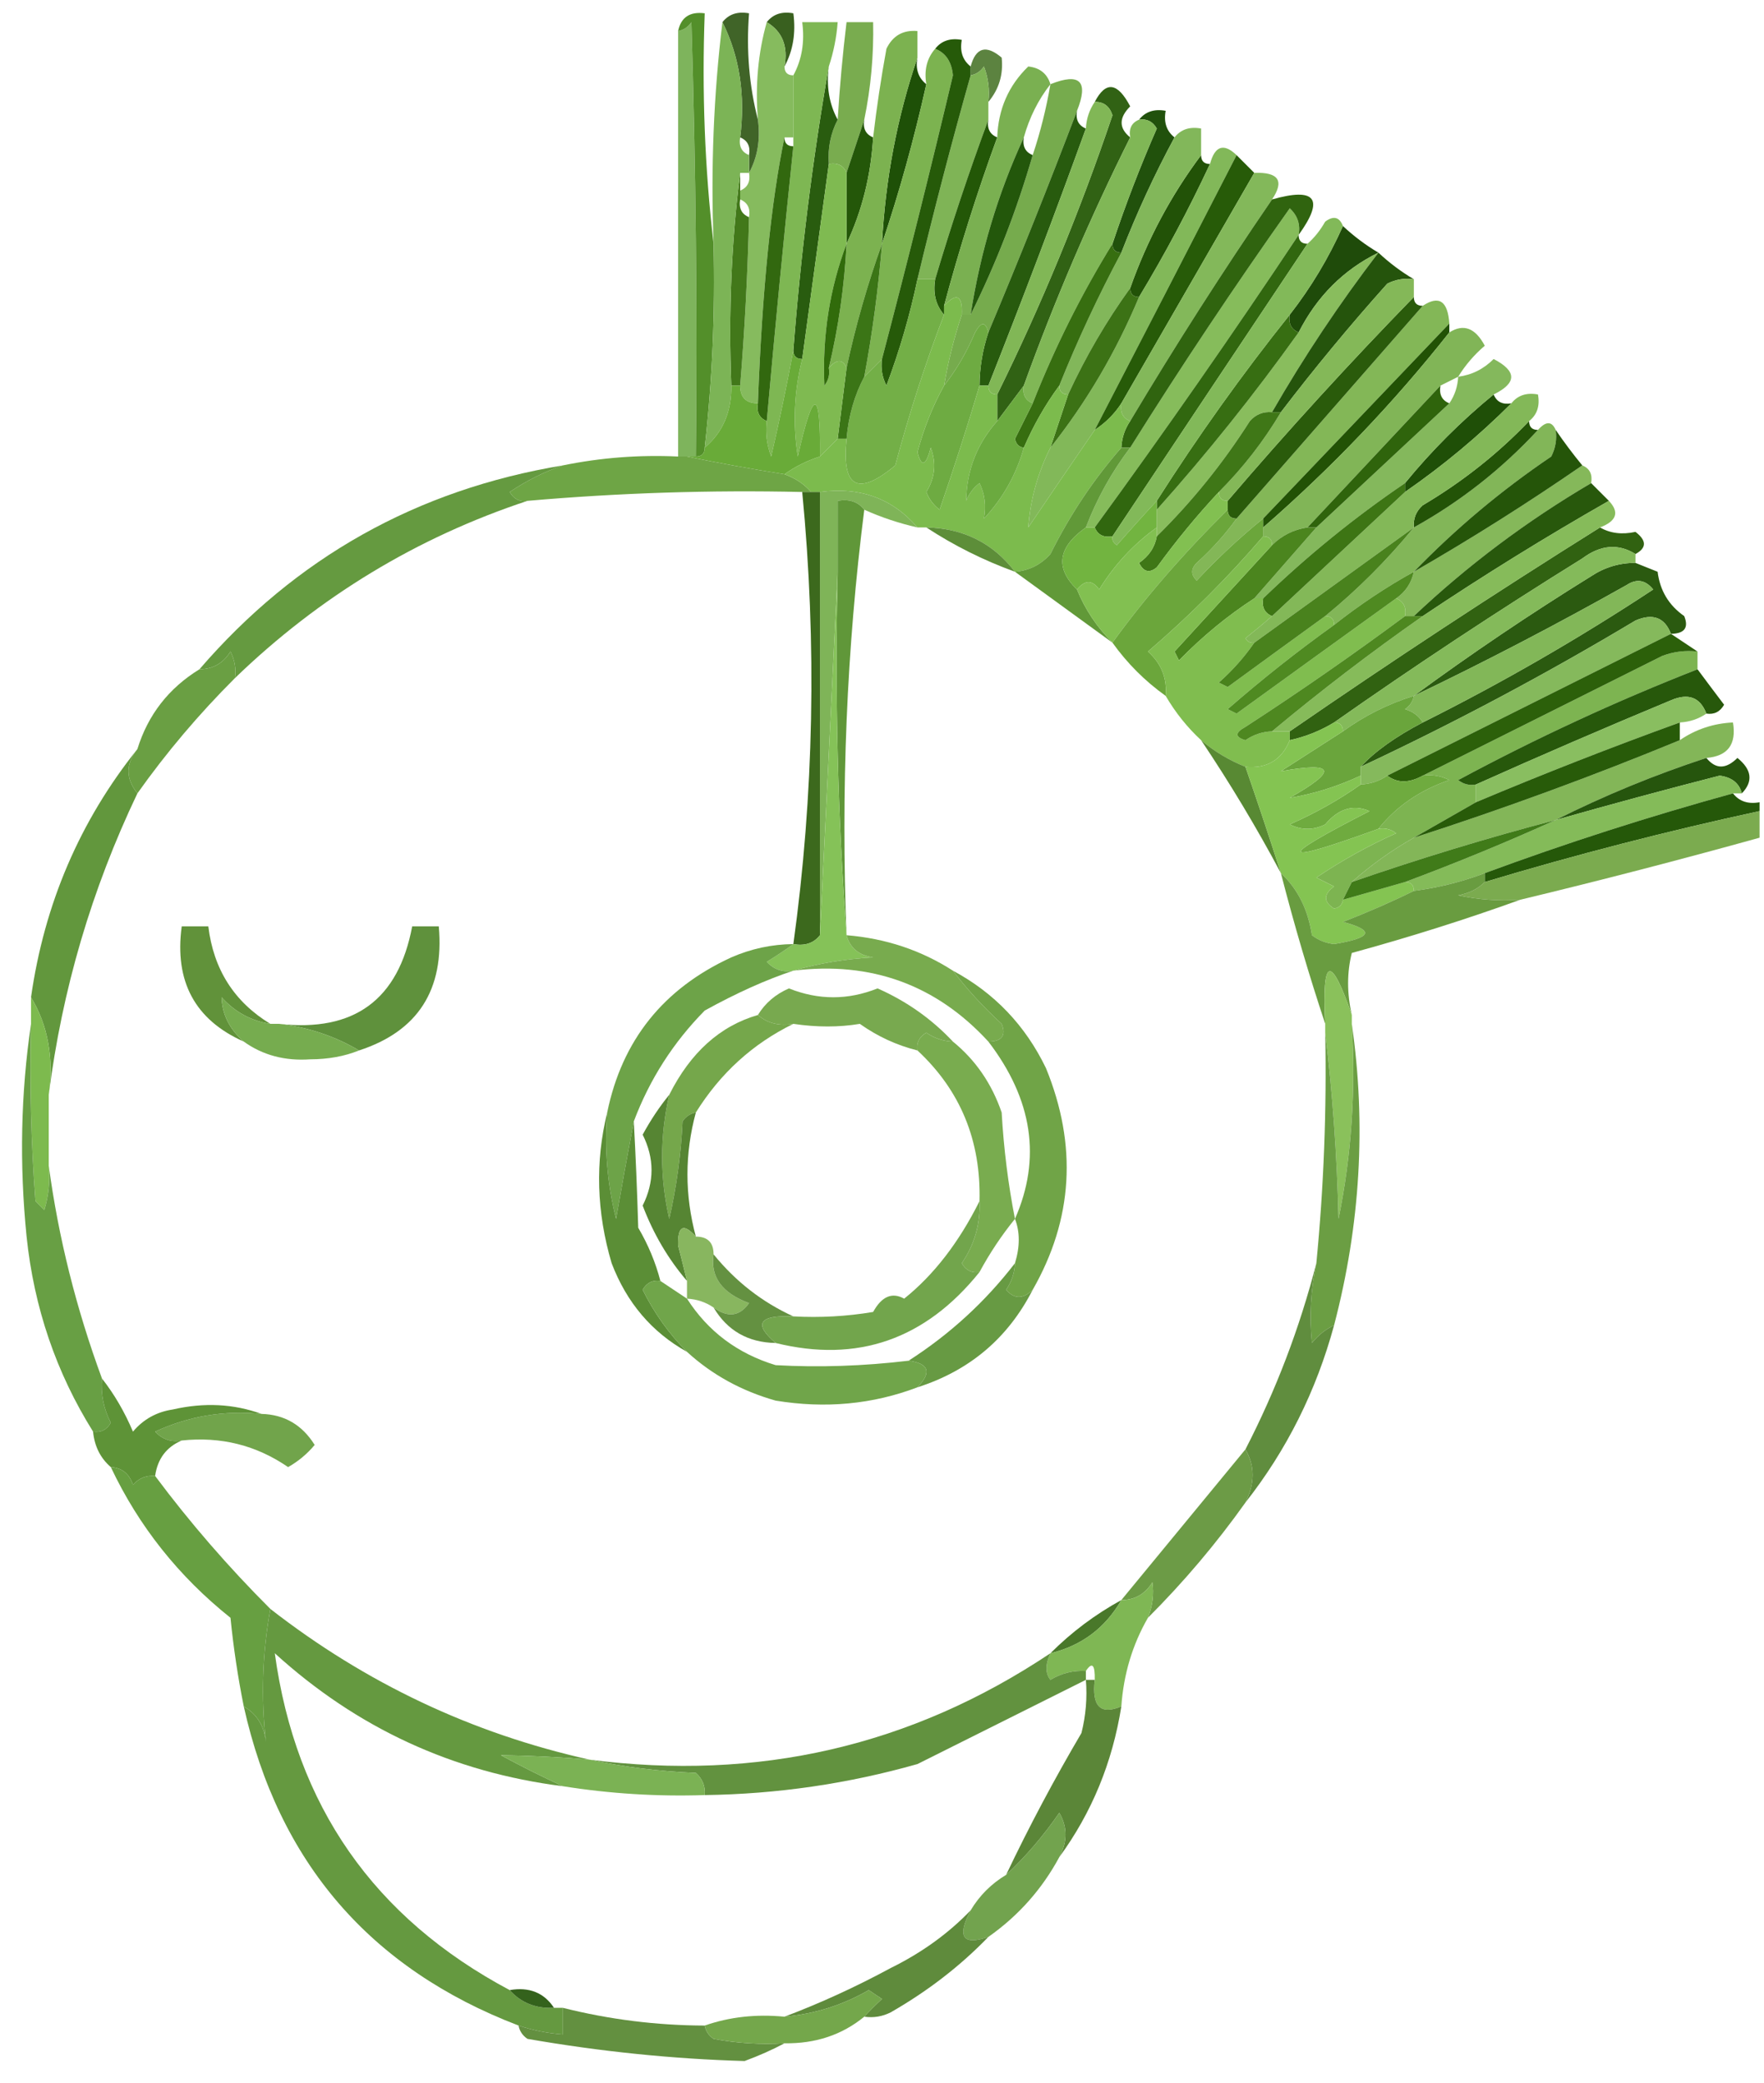 <?xml version="1.0" encoding="UTF-8"?>
<!DOCTYPE svg PUBLIC "-//W3C//DTD SVG 1.1//EN" "http://www.w3.org/Graphics/SVG/1.1/DTD/svg11.dtd">
<svg xmlns="http://www.w3.org/2000/svg" version="1.1" width="199px" height="235px" style="shape-rendering:geometricPrecision; text-rendering:geometricPrecision; image-rendering:optimizeQuality; fill-rule:evenodd; clip-rule:evenodd" xmlns:xlink="http://www.w3.org/1999/xlink">
<g><path style="opacity:1" fill="#39601f" d="M 86.5,2.5 C 87.209,1.596 88.209,1.263 89.5,1.5C 89.795,3.735 89.461,5.735 88.5,7.5C 88.923,5.219 88.256,3.552 86.5,2.5 Z"/></g>
<g><path style="opacity:1" fill="#7eb45c" d="M 78.5,51.5 C 78.167,51.5 77.833,51.5 77.5,51.5C 77.167,51.5 76.833,51.5 76.5,51.5C 76.5,35.5 76.5,19.5 76.5,3.5C 77.117,3.389 77.617,3.056 78,2.5C 78.5,18.83 78.667,35.163 78.5,51.5 Z"/></g>
<g><path style="opacity:1" fill="#5c8340" d="M 111.5,11.5 C 111.657,10.127 111.49,8.793 111,7.5C 110.617,8.056 110.117,8.389 109.5,8.5C 109.5,8.167 109.5,7.833 109.5,7.5C 110.077,5.348 111.244,5.015 113,6.5C 113.203,8.391 112.703,10.057 111.5,11.5 Z"/></g>
<g><path style="opacity:1" fill="#86bb5e" d="M 86.5,2.5 C 88.256,3.552 88.923,5.219 88.5,7.5C 88.5,8.167 88.833,8.5 89.5,8.5C 89.5,10.833 89.5,13.167 89.5,15.5C 89.167,15.5 88.833,15.5 88.5,15.5C 86.982,22.774 85.982,32.774 85.5,45.5C 84.167,45.5 83.5,44.833 83.5,43.5C 84.014,37.178 84.347,30.845 84.5,24.5C 84.672,23.508 84.338,22.842 83.5,22.5C 83.5,22.167 83.5,21.833 83.5,21.5C 84.338,21.158 84.672,20.492 84.5,19.5C 85.461,17.735 85.795,15.735 85.5,13.5C 85.185,9.629 85.518,5.962 86.5,2.5 Z"/></g>
<g><path style="opacity:1" fill="#79ac4f" d="M 97.5,13.5 C 96.833,15.5 96.167,17.5 95.5,19.5C 95.158,18.662 94.492,18.328 93.5,18.5C 93.366,16.709 93.699,15.042 94.5,13.5C 94.724,9.821 95.058,6.154 95.5,2.5C 96.5,2.5 97.5,2.5 98.5,2.5C 98.577,6.215 98.244,9.881 97.5,13.5 Z"/></g>
<g><path style="opacity:1" fill="#406428" d="M 81.5,2.5 C 82.209,1.596 83.209,1.263 84.5,1.5C 84.183,5.702 84.517,9.702 85.5,13.5C 85.795,15.735 85.461,17.735 84.5,19.5C 84.5,18.833 84.5,18.167 84.5,17.5C 84.672,16.508 84.338,15.842 83.5,15.5C 84.097,10.706 83.43,6.373 81.5,2.5 Z"/></g>
<g><path style="opacity:1" fill="#1e5007" d="M 103.5,6.5 C 103.263,7.791 103.596,8.791 104.5,9.5C 103.121,15.692 101.455,21.692 99.5,27.5C 99.881,20.196 101.214,13.196 103.5,6.5 Z"/></g>
<g><path style="opacity:1" fill="#7fb456" d="M 111.5,11.5 C 111.5,12.167 111.5,12.833 111.5,13.5C 109.299,19.437 107.299,25.437 105.5,31.5C 104.833,31.5 104.167,31.5 103.5,31.5C 105.343,23.794 107.343,16.128 109.5,8.5C 110.117,8.389 110.617,8.056 111,7.5C 111.49,8.793 111.657,10.127 111.5,11.5 Z"/></g>
<g><path style="opacity:1" fill="#245709" d="M 97.5,13.5 C 97.328,14.492 97.662,15.158 98.5,15.5C 98.245,19.8 97.245,23.8 95.5,27.5C 95.5,24.833 95.5,22.167 95.5,19.5C 96.167,17.5 96.833,15.5 97.5,13.5 Z"/></g>
<g><path style="opacity:1" fill="#316214" d="M 127.5,15.5 C 122.969,24.566 118.969,33.9 115.5,43.5C 114.5,44.833 113.5,46.167 112.5,47.5C 112.5,46.5 112.5,45.5 112.5,44.5C 117.491,34.383 121.824,23.883 125.5,13C 125.164,11.97 124.497,11.47 123.5,11.5C 124.742,9.108 126.075,9.275 127.5,12C 126.209,13.292 126.209,14.458 127.5,15.5 Z"/></g>
<g><path style="opacity:1" fill="#76ab4d" d="M 121.5,12.5 C 118.322,20.862 114.988,29.195 111.5,37.5C 111.19,36.262 110.69,36.262 110,37.5C 109.059,39.727 107.892,41.727 106.5,43.5C 106.963,40.779 107.629,38.112 108.5,35.5C 108.833,35.5 109.167,35.5 109.5,35.5C 112.346,29.79 114.68,23.79 116.5,17.5C 117.371,14.888 118.037,12.221 118.5,9.5C 121.833,8.167 122.833,9.167 121.5,12.5 Z"/></g>
<g><path style="opacity:1" fill="#21510c" d="M 128.5,13.5 C 129.209,12.596 130.209,12.263 131.5,12.5C 131.263,13.791 131.596,14.791 132.5,15.5C 130.243,19.683 128.243,24.016 126.5,28.5C 125.833,28.5 125.5,28.167 125.5,27.5C 126.976,23.067 128.643,18.734 130.5,14.5C 130.043,13.703 129.376,13.369 128.5,13.5 Z"/></g>
<g><path style="opacity:1" fill="#285b0e" d="M 121.5,12.5 C 121.328,13.492 121.662,14.158 122.5,14.5C 118.99,24.194 115.323,33.861 111.5,43.5C 111.167,43.5 110.833,43.5 110.5,43.5C 110.517,41.435 110.85,39.435 111.5,37.5C 114.988,29.195 118.322,20.862 121.5,12.5 Z"/></g>
<g><path style="opacity:1" fill="#7cb250" d="M 103.5,6.5 C 101.214,13.196 99.881,20.196 99.5,27.5C 97.853,32.089 96.52,36.756 95.5,41.5C 95.062,40.494 94.396,40.494 93.5,41.5C 94.598,36.908 95.265,32.241 95.5,27.5C 97.245,23.8 98.245,19.8 98.5,15.5C 98.89,12.161 99.39,8.827 100,5.5C 100.71,4.027 101.876,3.36 103.5,3.5C 103.5,4.5 103.5,5.5 103.5,6.5 Z"/></g>
<g><path style="opacity:1" fill="#235707" d="M 111.5,13.5 C 111.328,14.492 111.662,15.158 112.5,15.5C 110.223,21.727 108.223,28.06 106.5,34.5C 106.5,34.833 106.5,35.167 106.5,35.5C 105.566,34.432 105.232,33.099 105.5,31.5C 107.299,25.437 109.299,19.437 111.5,13.5 Z"/></g>
<g><path style="opacity:1" fill="#295c0f" d="M 93.5,7.5 C 93.205,9.735 93.539,11.735 94.5,13.5C 93.699,15.042 93.366,16.709 93.5,18.5C 92.5,25.833 91.5,33.167 90.5,40.5C 89.833,40.5 89.5,40.167 89.5,39.5C 90.335,28.633 91.668,17.966 93.5,7.5 Z"/></g>
<g><path style="opacity:1" fill="#7cb350" d="M 105.5,5.5 C 106.693,5.97 107.36,6.97 107.5,8.5C 104.958,19.214 102.291,29.881 99.5,40.5C 98.833,41.167 98.167,41.833 97.5,42.5C 98.426,37.537 99.093,32.537 99.5,27.5C 101.455,21.692 103.121,15.692 104.5,9.5C 104.232,7.901 104.566,6.568 105.5,5.5 Z"/></g>
<g><path style="opacity:1" fill="#7ab051" d="M 118.5,9.5 C 117.13,11.25 116.13,13.25 115.5,15.5C 112.59,21.787 110.59,28.454 109.5,35.5C 109.167,35.5 108.833,35.5 108.5,35.5C 108.591,33.302 107.925,32.969 106.5,34.5C 108.223,28.06 110.223,21.727 112.5,15.5C 112.613,12.314 113.78,9.647 116,7.5C 117.301,7.639 118.134,8.305 118.5,9.5 Z"/></g>
<g><path style="opacity:1" fill="#7eb753" d="M 93.5,7.5 C 91.668,17.966 90.335,28.633 89.5,39.5C 88.778,43.391 87.944,47.391 87,51.5C 86.51,50.207 86.343,48.873 86.5,47.5C 87.419,37.15 88.419,26.817 89.5,16.5C 89.5,16.167 89.5,15.833 89.5,15.5C 89.5,13.167 89.5,10.833 89.5,8.5C 90.461,6.735 90.795,4.735 90.5,2.5C 91.833,2.5 93.167,2.5 94.5,2.5C 94.371,4.216 94.038,5.883 93.5,7.5 Z"/></g>
<g><path style="opacity:1" fill="#538f2a" d="M 80.5,27.5 C 80.691,35.201 80.358,42.868 79.5,50.5C 79.5,51.167 79.167,51.5 78.5,51.5C 78.667,35.163 78.5,18.83 78,2.5C 77.617,3.056 77.117,3.389 76.5,3.5C 76.821,1.952 77.821,1.285 79.5,1.5C 79.174,10.349 79.507,19.016 80.5,27.5 Z"/></g>
<g><path style="opacity:1" fill="#23570b" d="M 115.5,15.5 C 115.328,16.492 115.662,17.158 116.5,17.5C 114.68,23.79 112.346,29.79 109.5,35.5C 110.59,28.454 112.59,21.787 115.5,15.5 Z"/></g>
<g><path style="opacity:1" fill="#42781a" d="M 83.5,19.5 C 83.5,20.167 83.5,20.833 83.5,21.5C 83.5,21.833 83.5,22.167 83.5,22.5C 83.328,23.492 83.662,24.158 84.5,24.5C 84.347,30.845 84.014,37.178 83.5,43.5C 83.167,43.5 82.833,43.5 82.5,43.5C 82.174,35.316 82.508,27.316 83.5,19.5 Z"/></g>
<g><path style="opacity:1" fill="#265a09" d="M 105.5,5.5 C 106.209,4.596 107.209,4.263 108.5,4.5C 108.263,5.791 108.596,6.791 109.5,7.5C 109.5,7.833 109.5,8.167 109.5,8.5C 107.343,16.128 105.343,23.794 103.5,31.5C 102.651,35.55 101.485,39.55 100,43.5C 99.517,42.552 99.35,41.552 99.5,40.5C 102.291,29.881 104.958,19.214 107.5,8.5C 107.36,6.97 106.693,5.97 105.5,5.5 Z"/></g>
<g><path style="opacity:1" fill="#32680f" d="M 88.5,15.5 C 88.5,16.167 88.833,16.5 89.5,16.5C 88.419,26.817 87.419,37.15 86.5,47.5C 85.662,47.158 85.328,46.492 85.5,45.5C 85.982,32.774 86.982,22.774 88.5,15.5 Z"/></g>
<g><path style="opacity:1" fill="#225207" d="M 135.5,17.5 C 135.5,18.167 135.833,18.5 136.5,18.5C 134.075,23.686 131.409,28.686 128.5,33.5C 127.833,33.5 127.5,33.167 127.5,32.5C 129.418,27.06 132.085,22.06 135.5,17.5 Z"/></g>
<g><path style="opacity:1" fill="#80b756" d="M 128.5,13.5 C 129.376,13.369 130.043,13.703 130.5,14.5C 128.643,18.734 126.976,23.067 125.5,27.5C 122.005,33.156 119.005,39.156 116.5,45.5C 115.662,45.158 115.328,44.492 115.5,43.5C 118.969,33.9 122.969,24.566 127.5,15.5C 127.328,14.508 127.662,13.842 128.5,13.5 Z"/></g>
<g><path style="opacity:1" fill="#81b756" d="M 123.5,11.5 C 124.497,11.47 125.164,11.97 125.5,13C 121.824,23.883 117.491,34.383 112.5,44.5C 111.833,44.5 111.5,44.167 111.5,43.5C 115.323,33.861 118.99,24.194 122.5,14.5C 122.557,13.391 122.89,12.391 123.5,11.5 Z"/></g>
<g><path style="opacity:1" fill="#82b75a" d="M 135.5,17.5 C 132.085,22.06 129.418,27.06 127.5,32.5C 124.801,36.237 122.467,40.237 120.5,44.5C 119.833,44.5 119.5,44.167 119.5,43.5C 121.562,38.375 123.896,33.375 126.5,28.5C 128.243,24.016 130.243,19.683 132.5,15.5C 133.209,14.596 134.209,14.263 135.5,14.5C 135.5,15.5 135.5,16.5 135.5,17.5 Z"/></g>
<g><path style="opacity:1" fill="#1f4b0a" d="M 151.5,25.5 C 152.74,26.659 154.074,27.659 155.5,28.5C 151.565,30.434 148.565,33.434 146.5,37.5C 145.662,37.158 145.328,36.492 145.5,35.5C 147.89,32.434 149.89,29.1 151.5,25.5 Z"/></g>
<g><path style="opacity:1" fill="#86bc5b" d="M 146.5,26.5 C 139.092,37.637 131.426,48.637 123.5,59.5C 123.167,59.5 122.833,59.5 122.5,59.5C 123.738,56.262 125.404,53.262 127.5,50.5C 133.255,41.32 139.255,32.32 145.5,23.5C 146.386,24.325 146.719,25.325 146.5,26.5 Z"/></g>
<g><path style="opacity:1" fill="#7cb456" d="M 81.5,2.5 C 83.43,6.373 84.097,10.706 83.5,15.5C 83.328,16.492 83.662,17.158 84.5,17.5C 84.5,18.167 84.5,18.833 84.5,19.5C 84.167,19.5 83.833,19.5 83.5,19.5C 82.508,27.316 82.174,35.316 82.5,43.5C 82.536,46.461 81.536,48.794 79.5,50.5C 80.358,42.868 80.691,35.201 80.5,27.5C 80.174,18.983 80.507,10.65 81.5,2.5 Z"/></g>
<g><path style="opacity:1" fill="#73af47" d="M 103.5,31.5 C 104.167,31.5 104.833,31.5 105.5,31.5C 105.232,33.099 105.566,34.432 106.5,35.5C 104.374,41.045 102.541,46.712 101,52.5C 96.768,56.032 94.935,55.032 95.5,49.5C 95.722,46.933 96.388,44.599 97.5,42.5C 98.167,41.833 98.833,41.167 99.5,40.5C 99.35,41.552 99.517,42.552 100,43.5C 101.485,39.55 102.651,35.55 103.5,31.5 Z"/></g>
<g><path style="opacity:1" fill="#31670f" d="M 146.5,26.5 C 146.5,27.167 146.833,27.5 147.5,27.5C 140.141,38.518 132.807,49.518 125.5,60.5C 124.508,60.672 123.842,60.338 123.5,59.5C 131.426,48.637 139.092,37.637 146.5,26.5 Z"/></g>
<g><path style="opacity:1" fill="#3b7516" d="M 99.5,27.5 C 99.093,32.537 98.426,37.537 97.5,42.5C 96.388,44.599 95.722,46.933 95.5,49.5C 95.167,49.5 94.833,49.5 94.5,49.5C 94.833,46.833 95.167,44.167 95.5,41.5C 96.52,36.756 97.853,32.089 99.5,27.5 Z"/></g>
<g><path style="opacity:1" fill="#82b859" d="M 139.5,17.5 C 134.201,27.814 128.867,38.147 123.5,48.5C 121.023,52.101 118.523,55.767 116,59.5C 116.236,56.354 117.069,53.354 118.5,50.5C 122.575,45.363 125.908,39.696 128.5,33.5C 131.409,28.686 134.075,23.686 136.5,18.5C 137.053,16.448 138.053,16.115 139.5,17.5 Z"/></g>
<g><path style="opacity:1" fill="#275b08" d="M 139.5,17.5 C 140.167,18.167 140.833,18.833 141.5,19.5C 136.488,28.194 131.488,36.861 126.5,45.5C 125.728,46.694 124.728,47.694 123.5,48.5C 128.867,38.147 134.201,27.814 139.5,17.5 Z"/></g>
<g><path style="opacity:1" fill="#7fba51" d="M 93.5,18.5 C 94.492,18.328 95.158,18.662 95.5,19.5C 95.5,22.167 95.5,24.833 95.5,27.5C 93.589,32.572 92.756,37.905 93,43.5C 93.464,42.906 93.631,42.239 93.5,41.5C 94.396,40.494 95.062,40.494 95.5,41.5C 95.167,44.167 94.833,46.833 94.5,49.5C 93.833,50.167 93.167,50.833 92.5,51.5C 92.587,43.678 91.754,43.678 90,51.5C 89.421,47.797 89.588,44.131 90.5,40.5C 91.5,33.167 92.5,25.833 93.5,18.5 Z"/></g>
<g><path style="opacity:1" fill="#3c7215" d="M 127.5,32.5 C 127.5,33.167 127.833,33.5 128.5,33.5C 125.908,39.696 122.575,45.363 118.5,50.5C 119.167,48.5 119.833,46.5 120.5,44.5C 122.467,40.237 124.801,36.237 127.5,32.5 Z"/></g>
<g><path style="opacity:1" fill="#83b85a" d="M 141.5,19.5 C 144.248,19.402 144.914,20.402 143.5,22.5C 137.931,30.627 132.598,38.961 127.5,47.5C 126.662,47.158 126.328,46.492 126.5,45.5C 131.488,36.861 136.488,28.194 141.5,19.5 Z"/></g>
<g><path style="opacity:1" fill="#89bd5d" d="M 155.5,28.5 C 151.108,34.228 147.108,40.228 143.5,46.5C 142.504,46.414 141.671,46.748 141,47.5C 137.96,52.27 134.46,56.603 130.5,60.5C 130.5,60.167 130.5,59.833 130.5,59.5C 130.5,58.833 130.5,58.167 130.5,57.5C 136.183,51.146 141.516,44.48 146.5,37.5C 148.565,33.434 151.565,30.434 155.5,28.5 Z"/></g>
<g><path style="opacity:1" fill="#83b757" d="M 163.5,36.5 C 156.5,43.833 149.5,51.167 142.5,58.5C 139.87,60.628 137.37,62.961 135,65.5C 134.333,64.833 134.333,64.167 135,63.5C 136.707,61.962 138.207,60.296 139.5,58.5C 146.5,50.5 153.5,42.5 160.5,34.5C 162.332,33.282 163.332,33.949 163.5,36.5 Z"/></g>
<g><path style="opacity:1" fill="#225205" d="M 163.5,36.5 C 163.5,36.833 163.5,37.167 163.5,37.5C 157.224,45.445 150.224,52.778 142.5,59.5C 142.5,59.167 142.5,58.833 142.5,58.5C 149.5,51.167 156.5,43.833 163.5,36.5 Z"/></g>
<g><path style="opacity:1" fill="#6eab42" d="M 111.5,37.5 C 110.85,39.435 110.517,41.435 110.5,43.5C 109.124,48.129 107.624,52.796 106,57.5C 105.308,56.975 104.808,56.308 104.5,55.5C 105.485,53.902 105.651,52.235 105,50.5C 104.444,52.595 103.944,52.762 103.5,51C 104.233,48.28 105.233,45.78 106.5,43.5C 107.892,41.727 109.059,39.727 110,37.5C 110.69,36.262 111.19,36.262 111.5,37.5 Z"/></g>
<g><path style="opacity:1" fill="#316b0b" d="M 95.5,27.5 C 95.265,32.241 94.598,36.908 93.5,41.5C 93.631,42.239 93.464,42.906 93,43.5C 92.756,37.905 93.589,32.572 95.5,27.5 Z"/></g>
<g><path style="opacity:1" fill="#2a5b0b" d="M 159.5,33.5 C 159.5,34.167 159.833,34.5 160.5,34.5C 153.5,42.5 146.5,50.5 139.5,58.5C 138.833,58.5 138.5,58.167 138.5,57.5C 138.5,57.167 138.5,56.833 138.5,56.5C 145.283,48.571 152.283,40.904 159.5,33.5 Z"/></g>
<g><path style="opacity:1" fill="#376e10" d="M 125.5,27.5 C 125.5,28.167 125.833,28.5 126.5,28.5C 123.896,33.375 121.562,38.375 119.5,43.5C 117.929,45.635 116.596,47.968 115.5,50.5C 114.957,50.44 114.624,50.107 114.5,49.5C 115.18,48.14 115.847,46.807 116.5,45.5C 119.005,39.156 122.005,33.156 125.5,27.5 Z"/></g>
<g><path style="opacity:1" fill="#25540c" d="M 155.5,28.5 C 156.74,29.659 158.074,30.659 159.5,31.5C 158.448,31.351 157.448,31.517 156.5,32C 152.288,36.707 148.288,41.54 144.5,46.5C 144.167,46.5 143.833,46.5 143.5,46.5C 147.108,40.228 151.108,34.228 155.5,28.5 Z"/></g>
<g><path style="opacity:1" fill="#30640f" d="M 146.5,26.5 C 146.719,25.325 146.386,24.325 145.5,23.5C 139.255,32.32 133.255,41.32 127.5,50.5C 127.167,50.5 126.833,50.5 126.5,50.5C 126.557,49.391 126.89,48.391 127.5,47.5C 132.598,38.961 137.931,30.627 143.5,22.5C 148.438,21.097 149.438,22.431 146.5,26.5 Z"/></g>
<g><path style="opacity:1" fill="#376e12" d="M 145.5,35.5 C 145.328,36.492 145.662,37.158 146.5,37.5C 141.516,44.48 136.183,51.146 130.5,57.5C 130.5,57.167 130.5,56.833 130.5,56.5C 135.144,49.198 140.144,42.198 145.5,35.5 Z"/></g>
<g><path style="opacity:1" fill="#84b858" d="M 159.5,31.5 C 159.5,32.167 159.5,32.833 159.5,33.5C 152.283,40.904 145.283,48.571 138.5,56.5C 137.833,56.5 137.5,56.167 137.5,55.5C 140.215,52.786 142.549,49.786 144.5,46.5C 148.288,41.54 152.288,36.707 156.5,32C 157.448,31.517 158.448,31.351 159.5,31.5 Z"/></g>
<g><path style="opacity:1" fill="#3f7717" d="M 143.5,46.5 C 143.833,46.5 144.167,46.5 144.5,46.5C 142.549,49.786 140.215,52.786 137.5,55.5C 135.031,58.144 132.698,60.977 130.5,64C 129.668,64.688 129.002,64.521 128.5,63.5C 129.612,62.735 130.279,61.735 130.5,60.5C 134.46,56.603 137.96,52.27 141,47.5C 141.671,46.748 142.504,46.414 143.5,46.5 Z"/></g>
<g><path style="opacity:1" fill="#1f4f07" d="M 168.5,44.5 C 168.842,45.338 169.508,45.672 170.5,45.5C 166.817,49.18 162.817,52.514 158.5,55.5C 158.5,55.167 158.5,54.833 158.5,54.5C 161.5,50.833 164.833,47.5 168.5,44.5 Z"/></g>
<g><path style="opacity:1" fill="#84b85c" d="M 168.5,44.5 C 164.833,47.5 161.5,50.833 158.5,54.5C 152.831,58.346 147.497,62.679 142.5,67.5C 142.167,67.5 141.833,67.5 141.5,67.5C 143.833,64.833 146.167,62.167 148.5,59.5C 153.526,54.805 158.526,50.139 163.5,45.5C 164.11,44.609 164.443,43.609 164.5,42.5C 166.044,42.297 167.378,41.63 168.5,40.5C 171.14,41.873 171.14,43.206 168.5,44.5 Z"/></g>
<g><path style="opacity:1" fill="#69ab38" d="M 89.5,39.5 C 89.5,40.167 89.833,40.5 90.5,40.5C 89.588,44.131 89.421,47.797 90,51.5C 91.754,43.678 92.587,43.678 92.5,51.5C 91.005,51.989 89.671,52.655 88.5,53.5C 84.727,52.897 81.061,52.23 77.5,51.5C 77.833,51.5 78.167,51.5 78.5,51.5C 79.167,51.5 79.5,51.167 79.5,50.5C 81.536,48.794 82.536,46.461 82.5,43.5C 82.833,43.5 83.167,43.5 83.5,43.5C 83.5,44.833 84.167,45.5 85.5,45.5C 85.328,46.492 85.662,47.158 86.5,47.5C 86.343,48.873 86.51,50.207 87,51.5C 87.944,47.391 88.778,43.391 89.5,39.5 Z"/></g>
<g><path style="opacity:1" fill="#81b557" d="M 164.5,42.5 C 163.833,42.833 163.167,43.167 162.5,43.5C 157.5,48.833 152.5,54.167 147.5,59.5C 145.938,59.733 144.605,60.4 143.5,61.5C 143.5,60.833 143.167,60.5 142.5,60.5C 142.5,60.167 142.5,59.833 142.5,59.5C 150.224,52.778 157.224,45.445 163.5,37.5C 165.1,36.488 166.434,36.988 167.5,39C 166.29,40.039 165.29,41.206 164.5,42.5 Z"/></g>
<g><path style="opacity:1" fill="#6ea545" d="M 76.5,51.5 C 76.833,51.5 77.167,51.5 77.5,51.5C 81.061,52.23 84.727,52.897 88.5,53.5C 89.71,53.932 90.71,54.599 91.5,55.5C 91.167,55.5 90.833,55.5 90.5,55.5C 80.135,55.267 69.802,55.6 59.5,56.5C 58.624,56.631 57.957,56.297 57.5,55.5C 59.444,54.199 61.444,53.199 63.5,52.5C 67.769,51.627 72.102,51.294 76.5,51.5 Z"/></g>
<g><path style="opacity:1" fill="#82b959" d="M 151.5,25.5 C 149.89,29.1 147.89,32.434 145.5,35.5C 140.144,42.198 135.144,49.198 130.5,56.5C 129.017,58.094 127.517,59.761 126,61.5C 125.601,61.272 125.435,60.938 125.5,60.5C 132.807,49.518 140.141,38.518 147.5,27.5C 148.267,26.828 148.934,25.995 149.5,25C 150.437,24.308 151.103,24.475 151.5,25.5 Z"/></g>
<g><path style="opacity:1" fill="#82b658" d="M 175.5,48.5 C 175.649,49.552 175.483,50.552 175,51.5C 169.35,55.322 164.183,59.655 159.5,64.5C 156.357,66.242 153.357,68.242 150.5,70.5C 150.5,69.833 150.167,69.5 149.5,69.5C 153.14,66.527 156.473,63.194 159.5,59.5C 164.746,56.589 169.413,52.922 173.5,48.5C 174.396,47.494 175.062,47.494 175.5,48.5 Z"/></g>
<g><path style="opacity:1" fill="#659a40" d="M 63.5,52.5 C 61.444,53.199 59.444,54.199 57.5,55.5C 57.957,56.297 58.624,56.631 59.5,56.5C 47.012,60.642 36.012,67.309 26.5,76.5C 26.649,75.448 26.483,74.448 26,73.5C 25.184,74.823 24.017,75.489 22.5,75.5C 33.355,62.904 47.022,55.237 63.5,52.5 Z"/></g>
<g><path style="opacity:1" fill="#2f640c" d="M 162.5,43.5 C 162.328,44.492 162.662,45.158 163.5,45.5C 158.526,50.139 153.526,54.805 148.5,59.5C 148.167,59.5 147.833,59.5 147.5,59.5C 152.5,54.167 157.5,48.833 162.5,43.5 Z"/></g>
<g><path style="opacity:1" fill="#235307" d="M 172.5,47.5 C 172.5,48.167 172.833,48.5 173.5,48.5C 169.413,52.922 164.746,56.589 159.5,59.5C 159.414,58.504 159.748,57.671 160.5,57C 164.975,54.35 168.975,51.183 172.5,47.5 Z"/></g>
<g><path style="opacity:1" fill="#7cbb4d" d="M 108.5,35.5 C 107.629,38.112 106.963,40.779 106.5,43.5C 105.233,45.78 104.233,48.28 103.5,51C 103.944,52.762 104.444,52.595 105,50.5C 105.651,52.235 105.485,53.902 104.5,55.5C 104.808,56.308 105.308,56.975 106,57.5C 107.624,52.796 109.124,48.129 110.5,43.5C 110.833,43.5 111.167,43.5 111.5,43.5C 111.5,44.167 111.833,44.5 112.5,44.5C 112.5,45.5 112.5,46.5 112.5,47.5C 110.21,50.077 109.044,53.077 109,56.5C 109.308,55.692 109.808,55.025 110.5,54.5C 111.096,55.716 111.263,57.049 111,58.5C 113.157,56.183 114.657,53.516 115.5,50.5C 116.596,47.968 117.929,45.635 119.5,43.5C 119.5,44.167 119.833,44.5 120.5,44.5C 119.833,46.5 119.167,48.5 118.5,50.5C 117.069,53.354 116.236,56.354 116,59.5C 118.523,55.767 121.023,52.101 123.5,48.5C 124.728,47.694 125.728,46.694 126.5,45.5C 126.328,46.492 126.662,47.158 127.5,47.5C 126.89,48.391 126.557,49.391 126.5,50.5C 123.361,54.09 120.694,58.09 118.5,62.5C 117.423,63.705 116.09,64.372 114.5,64.5C 112.017,61.259 108.684,59.592 104.5,59.5C 104.167,59.5 103.833,59.5 103.5,59.5C 100.678,56.222 97.011,54.889 92.5,55.5C 92.167,55.5 91.833,55.5 91.5,55.5C 90.71,54.599 89.71,53.932 88.5,53.5C 89.671,52.655 91.005,51.989 92.5,51.5C 93.167,50.833 93.833,50.167 94.5,49.5C 94.833,49.5 95.167,49.5 95.5,49.5C 94.935,55.032 96.768,56.032 101,52.5C 102.541,46.712 104.374,41.045 106.5,35.5C 106.5,35.167 106.5,34.833 106.5,34.5C 107.925,32.969 108.591,33.302 108.5,35.5 Z"/></g>
<g><path style="opacity:1" fill="#6baa3f" d="M 115.5,43.5 C 115.328,44.492 115.662,45.158 116.5,45.5C 115.847,46.807 115.18,48.14 114.5,49.5C 114.624,50.107 114.957,50.44 115.5,50.5C 114.657,53.516 113.157,56.183 111,58.5C 111.263,57.049 111.096,55.716 110.5,54.5C 109.808,55.025 109.308,55.692 109,56.5C 109.044,53.077 110.21,50.077 112.5,47.5C 113.5,46.167 114.5,44.833 115.5,43.5 Z"/></g>
<g><path style="opacity:1" fill="#83b858" d="M 172.5,47.5 C 168.975,51.183 164.975,54.35 160.5,57C 159.748,57.671 159.414,58.504 159.5,59.5C 153.5,63.833 147.5,68.167 141.5,72.5C 141.062,72.565 140.728,72.399 140.5,72C 141.571,71.148 142.571,70.315 143.5,69.5C 148.5,64.833 153.5,60.167 158.5,55.5C 162.817,52.514 166.817,49.18 170.5,45.5C 171.209,44.596 172.209,44.263 173.5,44.5C 173.737,45.791 173.404,46.791 172.5,47.5 Z"/></g>
<g><path style="opacity:1" fill="#5d8e39" d="M 104.5,59.5 C 108.684,59.592 112.017,61.259 114.5,64.5C 110.948,63.209 107.614,61.542 104.5,59.5 Z"/></g>
<g><path style="opacity:1" fill="#4b851e" d="M 147.5,59.5 C 147.833,59.5 148.167,59.5 148.5,59.5C 146.167,62.167 143.833,64.833 141.5,67.5C 138.492,69.448 135.659,71.781 133,74.5C 132.833,74.167 132.667,73.833 132.5,73.5C 136.189,69.48 139.855,65.48 143.5,61.5C 144.605,60.4 145.938,59.733 147.5,59.5 Z"/></g>
<g><path style="opacity:1" fill="#85b85a" d="M 178.5,52.5 C 179.338,52.842 179.672,53.508 179.5,54.5C 172.244,58.762 165.577,63.762 159.5,69.5C 159.167,69.5 158.833,69.5 158.5,69.5C 158.672,68.508 158.338,67.842 157.5,67.5C 158.551,66.778 159.218,65.778 159.5,64.5C 166.023,60.742 172.357,56.742 178.5,52.5 Z"/></g>
<g><path style="opacity:1" fill="#255509" d="M 175.5,48.5 C 176.443,49.883 177.443,51.216 178.5,52.5C 172.357,56.742 166.023,60.742 159.5,64.5C 164.183,59.655 169.35,55.322 175,51.5C 175.483,50.552 175.649,49.552 175.5,48.5 Z"/></g>
<g><path style="opacity:1" fill="#316211" d="M 180.5,59.5 C 181.648,60.164 182.981,60.331 184.5,60C 185.774,60.977 185.774,61.811 184.5,62.5C 182.565,61.291 180.565,61.458 178.5,63C 168.93,68.942 159.597,75.109 150.5,81.5C 148.95,82.441 147.284,83.108 145.5,83.5C 145.5,83.167 145.5,82.833 145.5,82.5C 156.959,74.598 168.625,66.931 180.5,59.5 Z"/></g>
<g><path style="opacity:1" fill="#619938" d="M 126.5,50.5 C 126.833,50.5 127.167,50.5 127.5,50.5C 125.404,53.262 123.738,56.262 122.5,59.5C 119.335,61.734 119.002,64.067 121.5,66.5C 122.415,68.754 123.748,70.754 125.5,72.5C 121.828,69.826 118.161,67.159 114.5,64.5C 116.09,64.372 117.423,63.705 118.5,62.5C 120.694,58.09 123.361,54.09 126.5,50.5 Z"/></g>
<g><path style="opacity:1" fill="#7fb458" d="M 92.5,55.5 C 97.011,54.889 100.678,56.222 103.5,59.5C 101.421,59.029 99.421,58.363 97.5,57.5C 96.791,56.596 95.791,56.263 94.5,56.5C 94.5,59.167 94.5,61.833 94.5,64.5C 93.833,78.167 93.167,91.833 92.5,105.5C 92.5,88.833 92.5,72.167 92.5,55.5 Z"/></g>
<g><path style="opacity:1" fill="#72b440" d="M 130.5,56.5 C 130.5,56.833 130.5,57.167 130.5,57.5C 130.5,58.167 130.5,58.833 130.5,59.5C 127.885,61.379 125.719,63.712 124,66.5C 123.23,65.402 122.397,65.402 121.5,66.5C 119.002,64.067 119.335,61.734 122.5,59.5C 122.833,59.5 123.167,59.5 123.5,59.5C 123.842,60.338 124.508,60.672 125.5,60.5C 125.435,60.938 125.601,61.272 126,61.5C 127.517,59.761 129.017,58.094 130.5,56.5 Z"/></g>
<g><path style="opacity:1" fill="#28580c" d="M 179.5,54.5 C 180.167,55.167 180.833,55.833 181.5,56.5C 174.36,60.572 167.36,64.905 160.5,69.5C 160.167,69.5 159.833,69.5 159.5,69.5C 165.577,63.762 172.244,58.762 179.5,54.5 Z"/></g>
<g><path style="opacity:1" fill="#82c051" d="M 137.5,55.5 C 137.5,56.167 137.833,56.5 138.5,56.5C 138.5,56.833 138.5,57.167 138.5,57.5C 133.411,62.536 129.077,67.536 125.5,72.5C 123.748,70.754 122.415,68.754 121.5,66.5C 122.397,65.402 123.23,65.402 124,66.5C 125.719,63.712 127.885,61.379 130.5,59.5C 130.5,59.833 130.5,60.167 130.5,60.5C 130.279,61.735 129.612,62.735 128.5,63.5C 129.002,64.521 129.668,64.688 130.5,64C 132.698,60.977 135.031,58.144 137.5,55.5 Z"/></g>
<g><path style="opacity:1" fill="#86bb5a" d="M 181.5,56.5 C 182.715,57.779 182.382,58.779 180.5,59.5C 168.625,66.931 156.959,74.598 145.5,82.5C 144.833,82.5 144.167,82.5 143.5,82.5C 148.987,77.924 154.653,73.591 160.5,69.5C 167.36,64.905 174.36,60.572 181.5,56.5 Z"/></g>
<g><path style="opacity:1" fill="#3c691d" d="M 90.5,55.5 C 90.833,55.5 91.167,55.5 91.5,55.5C 91.833,55.5 92.167,55.5 92.5,55.5C 92.5,72.167 92.5,88.833 92.5,105.5C 91.791,106.404 90.791,106.737 89.5,106.5C 91.824,89.662 92.157,72.662 90.5,55.5 Z"/></g>
<g><path style="opacity:1" fill="#609739" d="M 97.5,57.5 C 95.515,73.132 94.849,89.132 95.5,105.5C 94.504,92.01 94.171,78.344 94.5,64.5C 94.5,61.833 94.5,59.167 94.5,56.5C 95.791,56.263 96.791,56.596 97.5,57.5 Z"/></g>
<g><path style="opacity:1" fill="#85c258" d="M 94.5,64.5 C 94.171,78.344 94.504,92.01 95.5,105.5C 95.881,106.931 96.881,107.764 98.5,108C 95.305,108.181 92.305,108.681 89.5,109.5C 88.325,109.719 87.325,109.386 86.5,108.5C 87.602,107.824 88.602,107.158 89.5,106.5C 90.791,106.737 91.791,106.404 92.5,105.5C 93.167,91.833 93.833,78.167 94.5,64.5 Z"/></g>
<g><path style="opacity:1" fill="#6ba63b" d="M 138.5,57.5 C 138.5,58.167 138.833,58.5 139.5,58.5C 138.207,60.296 136.707,61.962 135,63.5C 134.333,64.167 134.333,64.833 135,65.5C 137.37,62.961 139.87,60.628 142.5,58.5C 142.5,58.833 142.5,59.167 142.5,59.5C 142.5,59.833 142.5,60.167 142.5,60.5C 138.521,65.146 134.188,69.479 129.5,73.5C 131.005,74.841 131.672,76.508 131.5,78.5C 129.167,76.833 127.167,74.833 125.5,72.5C 129.077,67.536 133.411,62.536 138.5,57.5 Z"/></g>
<g><path style="opacity:1" fill="#3d7514" d="M 158.5,54.5 C 158.5,54.833 158.5,55.167 158.5,55.5C 153.5,60.167 148.5,64.833 143.5,69.5C 142.662,69.158 142.328,68.492 142.5,67.5C 147.497,62.679 152.831,58.346 158.5,54.5 Z"/></g>
<g><path style="opacity:1" fill="#2b5a10" d="M 184.5,63.5 C 185.216,63.783 186.049,64.116 187,64.5C 187.26,66.618 188.26,68.284 190,69.5C 190.528,70.816 190.028,71.483 188.5,71.5C 187.796,69.656 186.463,69.156 184.5,70C 174.43,76.034 164.097,81.534 153.5,86.5C 155.112,84.762 157.445,83.096 160.5,81.5C 169.466,77.017 178.133,72.017 186.5,66.5C 185.635,65.417 184.635,65.251 183.5,66C 175.604,70.447 167.604,74.614 159.5,78.5C 165.928,73.775 172.595,69.275 179.5,65C 181.025,63.991 182.692,63.491 184.5,63.5 Z"/></g>
<g><path style="opacity:1" fill="#80bd4f" d="M 142.5,60.5 C 143.167,60.5 143.5,60.833 143.5,61.5C 139.855,65.48 136.189,69.48 132.5,73.5C 132.667,73.833 132.833,74.167 133,74.5C 135.659,71.781 138.492,69.448 141.5,67.5C 141.833,67.5 142.167,67.5 142.5,67.5C 142.328,68.492 142.662,69.158 143.5,69.5C 142.571,70.315 141.571,71.148 140.5,72C 140.728,72.399 141.062,72.565 141.5,72.5C 140.375,74.129 139.041,75.629 137.5,77C 137.833,77.167 138.167,77.333 138.5,77.5C 142.185,74.809 145.852,72.142 149.5,69.5C 150.167,69.5 150.5,69.833 150.5,70.5C 146.375,73.453 142.375,76.619 138.5,80C 138.833,80.167 139.167,80.333 139.5,80.5C 145.518,76.142 151.518,71.808 157.5,67.5C 158.338,67.842 158.672,68.508 158.5,69.5C 152.656,73.836 146.656,78.003 140.5,82C 139.304,82.654 139.304,83.154 140.5,83.5C 141.417,82.873 142.417,82.539 143.5,82.5C 144.167,82.5 144.833,82.5 145.5,82.5C 145.5,82.833 145.5,83.167 145.5,83.5C 144.599,85.727 142.933,86.727 140.5,86.5C 138.646,85.759 136.979,84.759 135.5,83.5C 133.937,82.055 132.604,80.388 131.5,78.5C 131.672,76.508 131.005,74.841 129.5,73.5C 134.188,69.479 138.521,65.146 142.5,60.5 Z"/></g>
<g><path style="opacity:1" fill="#49821d" d="M 159.5,59.5 C 156.473,63.194 153.14,66.527 149.5,69.5C 145.852,72.142 142.185,74.809 138.5,77.5C 138.167,77.333 137.833,77.167 137.5,77C 139.041,75.629 140.375,74.129 141.5,72.5C 147.5,68.167 153.5,63.833 159.5,59.5 Z"/></g>
<g><path style="opacity:1" fill="#84ba5a" d="M 184.5,62.5 C 184.5,62.833 184.5,63.167 184.5,63.5C 182.692,63.491 181.025,63.991 179.5,65C 172.595,69.275 165.928,73.775 159.5,78.5C 156.605,79.399 153.938,80.733 151.5,82.5C 151.5,81.833 151.167,81.5 150.5,81.5C 159.597,75.109 168.93,68.942 178.5,63C 180.565,61.458 182.565,61.291 184.5,62.5 Z"/></g>
<g><path style="opacity:1" fill="#82b758" d="M 160.5,81.5 C 160.082,80.778 159.416,80.278 158.5,80C 159.056,79.617 159.389,79.117 159.5,78.5C 167.604,74.614 175.604,70.447 183.5,66C 184.635,65.251 185.635,65.417 186.5,66.5C 178.133,72.017 169.466,77.017 160.5,81.5 Z"/></g>
<g><path style="opacity:1" fill="#85b95c" d="M 188.5,71.5 C 177.86,76.82 167.193,82.153 156.5,87.5C 155.609,88.11 154.609,88.443 153.5,88.5C 153.5,88.167 153.5,87.833 153.5,87.5C 153.5,87.167 153.5,86.833 153.5,86.5C 164.097,81.534 174.43,76.034 184.5,70C 186.463,69.156 187.796,69.656 188.5,71.5 Z"/></g>
<g><path style="opacity:1" fill="#7db451" d="M 191.5,73.5 C 191.5,74.167 191.5,74.833 191.5,75.5C 182.269,79.115 173.269,83.282 164.5,88C 165.094,88.464 165.761,88.631 166.5,88.5C 166.5,89.167 166.5,89.833 166.5,90.5C 164.167,91.833 161.833,93.167 159.5,94.5C 156.991,95.921 154.657,97.588 152.5,99.5C 152.167,100.167 151.833,100.833 151.5,101.5C 151.44,102.043 151.107,102.376 150.5,102.5C 149.289,101.726 149.289,100.893 150.5,100C 149.833,99.667 149.167,99.333 148.5,99C 151.371,97.066 154.371,95.399 157.5,94C 156.906,93.536 156.239,93.369 155.5,93.5C 157.51,90.972 160.177,89.139 163.5,88C 162.552,87.517 161.552,87.35 160.5,87.5C 169.408,83.046 178.408,78.546 187.5,74C 188.793,73.51 190.127,73.343 191.5,73.5 Z"/></g>
<g><path style="opacity:1" fill="#4e8820" d="M 158.5,69.5 C 158.833,69.5 159.167,69.5 159.5,69.5C 159.833,69.5 160.167,69.5 160.5,69.5C 154.653,73.591 148.987,77.924 143.5,82.5C 142.417,82.539 141.417,82.873 140.5,83.5C 139.304,83.154 139.304,82.654 140.5,82C 146.656,78.003 152.656,73.836 158.5,69.5 Z"/></g>
<g><path style="opacity:1" fill="#4f8a21" d="M 159.5,64.5 C 159.218,65.778 158.551,66.778 157.5,67.5C 151.518,71.808 145.518,76.142 139.5,80.5C 139.167,80.333 138.833,80.167 138.5,80C 142.375,76.619 146.375,73.453 150.5,70.5C 153.357,68.242 156.357,66.242 159.5,64.5 Z"/></g>
<g><path style="opacity:1" fill="#6a9f43" d="M 26.5,76.5 C 22.428,80.565 18.762,84.898 15.5,89.5C 14.167,87.833 14.167,86.167 15.5,84.5C 16.694,80.637 19.027,77.637 22.5,75.5C 24.017,75.489 25.184,74.823 26,73.5C 26.483,74.448 26.649,75.448 26.5,76.5 Z"/></g>
<g><path style="opacity:1" fill="#2c600a" d="M 188.5,71.5 C 189.5,72.167 190.5,72.833 191.5,73.5C 190.127,73.343 188.793,73.51 187.5,74C 178.408,78.546 169.408,83.046 160.5,87.5C 158.965,88.354 157.632,88.354 156.5,87.5C 167.193,82.153 177.86,76.82 188.5,71.5 Z"/></g>
<g><path style="opacity:1" fill="#6aa53c" d="M 159.5,78.5 C 159.389,79.117 159.056,79.617 158.5,80C 159.416,80.278 160.082,80.778 160.5,81.5C 157.445,83.096 155.112,84.762 153.5,86.5C 153.5,86.833 153.5,87.167 153.5,87.5C 150.838,88.737 148.171,89.571 145.5,90C 150.97,86.908 150.637,85.908 144.5,87C 146.862,85.489 149.195,83.989 151.5,82.5C 153.938,80.733 156.605,79.399 159.5,78.5 Z"/></g>
<g><path style="opacity:1" fill="#27580b" d="M 191.5,75.5 C 192.476,76.815 193.476,78.148 194.5,79.5C 194.043,80.297 193.376,80.631 192.5,80.5C 191.796,78.656 190.463,78.156 188.5,79C 181.096,82.076 173.763,85.243 166.5,88.5C 165.761,88.631 165.094,88.464 164.5,88C 173.269,83.282 182.269,79.115 191.5,75.5 Z"/></g>
<g><path style="opacity:1" fill="#89be60" d="M 192.5,80.5 C 191.609,81.11 190.609,81.443 189.5,81.5C 181.754,84.304 174.088,87.304 166.5,90.5C 166.5,89.833 166.5,89.167 166.5,88.5C 173.763,85.243 181.096,82.076 188.5,79C 190.463,78.156 191.796,78.656 192.5,80.5 Z"/></g>
<g><path style="opacity:1" fill="#83b658" d="M 192.5,85.5 C 186.601,87.433 180.934,89.766 175.5,92.5C 167.758,94.535 160.091,96.868 152.5,99.5C 154.657,97.588 156.991,95.921 159.5,94.5C 169.647,91.229 179.647,87.562 189.5,83.5C 191.297,82.27 193.297,81.604 195.5,81.5C 195.912,83.973 194.912,85.306 192.5,85.5 Z"/></g>
<g><path style="opacity:1" fill="#285b09" d="M 189.5,81.5 C 189.5,82.167 189.5,82.833 189.5,83.5C 179.647,87.562 169.647,91.229 159.5,94.5C 161.833,93.167 164.167,91.833 166.5,90.5C 174.088,87.304 181.754,84.304 189.5,81.5 Z"/></g>
<g><path style="opacity:1" fill="#588933" d="M 135.5,83.5 C 136.979,84.759 138.646,85.759 140.5,86.5C 141.898,90.532 143.231,94.532 144.5,98.5C 141.766,93.37 138.766,88.37 135.5,83.5 Z"/></g>
<g><path style="opacity:1" fill="#6fab3f" d="M 156.5,87.5 C 157.632,88.354 158.965,88.354 160.5,87.5C 161.552,87.35 162.552,87.517 163.5,88C 160.177,89.139 157.51,90.972 155.5,93.5C 144.169,97.616 143.836,96.949 154.5,91.5C 152.671,90.712 151.004,91.212 149.5,93C 148.167,93.667 146.833,93.667 145.5,93C 148.391,91.726 151.058,90.226 153.5,88.5C 154.609,88.443 155.609,88.11 156.5,87.5 Z"/></g>
<g><path style="opacity:1" fill="#26550d" d="M 192.5,85.5 C 193.542,86.791 194.708,86.791 196,85.5C 197.63,86.818 197.797,88.151 196.5,89.5C 196.209,88.351 195.376,87.684 194,87.5C 187.777,89.097 181.611,90.763 175.5,92.5C 180.934,89.766 186.601,87.433 192.5,85.5 Z"/></g>
<g><path style="opacity:1" fill="#84c452" d="M 150.5,81.5 C 151.167,81.5 151.5,81.833 151.5,82.5C 149.195,83.989 146.862,85.489 144.5,87C 150.637,85.908 150.97,86.908 145.5,90C 148.171,89.571 150.838,88.737 153.5,87.5C 153.5,87.833 153.5,88.167 153.5,88.5C 151.058,90.226 148.391,91.726 145.5,93C 146.833,93.667 148.167,93.667 149.5,93C 151.004,91.212 152.671,90.712 154.5,91.5C 143.836,96.949 144.169,97.616 155.5,93.5C 156.239,93.369 156.906,93.536 157.5,94C 154.371,95.399 151.371,97.066 148.5,99C 149.167,99.333 149.833,99.667 150.5,100C 149.289,100.893 149.289,101.726 150.5,102.5C 151.107,102.376 151.44,102.043 151.5,101.5C 153.833,100.833 156.167,100.167 158.5,99.5C 159.167,99.5 159.5,99.833 159.5,100.5C 156.976,101.74 154.309,102.907 151.5,104C 155.129,104.957 154.796,105.791 150.5,106.5C 149.558,106.392 148.725,106.059 148,105.5C 147.564,102.602 146.397,100.269 144.5,98.5C 143.231,94.532 141.898,90.532 140.5,86.5C 142.933,86.727 144.599,85.727 145.5,83.5C 147.284,83.108 148.95,82.441 150.5,81.5 Z"/></g>
<g><path style="opacity:1" fill="#84bb59" d="M 196.5,89.5 C 196.167,89.5 195.833,89.5 195.5,89.5C 186.032,92.1 176.699,95.1 167.5,98.5C 164.933,99.475 162.267,100.142 159.5,100.5C 159.5,99.833 159.167,99.5 158.5,99.5C 164.247,97.362 169.914,95.029 175.5,92.5C 181.611,90.763 187.777,89.097 194,87.5C 195.376,87.684 196.209,88.351 196.5,89.5 Z"/></g>
<g><path style="opacity:1" fill="#62973d" d="M 15.5,84.5 C 14.167,86.167 14.167,87.833 15.5,89.5C 10.333,100.331 6.999,111.665 5.5,123.5C 6.08,119.351 5.414,115.684 3.5,112.5C 5.003,101.96 9.003,92.626 15.5,84.5 Z"/></g>
<g><path style="opacity:1" fill="#255809" d="M 195.5,89.5 C 196.209,90.404 197.209,90.737 198.5,90.5C 198.5,90.833 198.5,91.167 198.5,91.5C 188.055,93.76 177.722,96.427 167.5,99.5C 167.5,99.167 167.5,98.833 167.5,98.5C 176.699,95.1 186.032,92.1 195.5,89.5 Z"/></g>
<g><path style="opacity:1" fill="#7bab4f" d="M 198.5,91.5 C 198.5,92.5 198.5,93.5 198.5,94.5C 189.543,96.989 180.543,99.323 171.5,101.5C 169.143,101.663 166.81,101.497 164.5,101C 165.737,100.768 166.737,100.268 167.5,99.5C 177.722,96.427 188.055,93.76 198.5,91.5 Z"/></g>
<g><path style="opacity:1" fill="#407b19" d="M 175.5,92.5 C 169.914,95.029 164.247,97.362 158.5,99.5C 156.167,100.167 153.833,100.833 151.5,101.5C 151.833,100.833 152.167,100.167 152.5,99.5C 160.091,96.868 167.758,94.535 175.5,92.5 Z"/></g>
<g><path style="opacity:1" fill="#699c40" d="M 144.5,98.5 C 146.397,100.269 147.564,102.602 148,105.5C 148.725,106.059 149.558,106.392 150.5,106.5C 154.796,105.791 155.129,104.957 151.5,104C 154.309,102.907 156.976,101.74 159.5,100.5C 162.267,100.142 164.933,99.475 167.5,98.5C 167.5,98.833 167.5,99.167 167.5,99.5C 166.737,100.268 165.737,100.768 164.5,101C 166.81,101.497 169.143,101.663 171.5,101.5C 165.356,103.719 159.022,105.719 152.5,107.5C 151.943,109.718 151.943,112.051 152.5,114.5C 150.114,107.604 149.114,107.937 149.5,115.5C 147.668,109.992 146.001,104.325 144.5,98.5 Z"/></g>
<g><path style="opacity:1" fill="#61923a" d="M 30.5,115.5 C 28.321,115.16 26.488,114.16 25,112.5C 25.058,114.435 25.891,116.102 27.5,117.5C 21.994,115.046 19.66,110.713 20.5,104.5C 21.5,104.5 22.5,104.5 23.5,104.5C 24.087,109.354 26.42,113.021 30.5,115.5 Z"/></g>
<g><path style="opacity:1" fill="#5f913c" d="M 40.5,118.5 C 37.797,116.89 34.797,115.89 31.5,115.5C 39.944,116.451 44.944,112.784 46.5,104.5C 47.5,104.5 48.5,104.5 49.5,104.5C 50.138,111.671 47.138,116.338 40.5,118.5 Z"/></g>
<g><path style="opacity:1" fill="#78a94f" d="M 107.5,117.5 C 106.417,117.461 105.417,117.127 104.5,116.5C 103.702,116.957 103.369,117.624 103.5,118.5C 101.16,117.914 98.993,116.914 97,115.5C 94.646,115.892 92.146,115.892 89.5,115.5C 87.901,115.768 86.568,115.434 85.5,114.5C 86.315,113.163 87.481,112.163 89,111.5C 92.333,112.833 95.667,112.833 99,111.5C 102.27,112.945 105.103,114.945 107.5,117.5 Z"/></g>
<g><path style="opacity:1" fill="#78ab4e" d="M 95.5,105.5 C 99.915,105.861 103.915,107.194 107.5,109.5C 109.077,111.584 110.91,113.584 113,115.5C 113.528,116.816 113.028,117.483 111.5,117.5C 105.604,111.088 98.27,108.422 89.5,109.5C 92.305,108.681 95.305,108.181 98.5,108C 96.881,107.764 95.881,106.931 95.5,105.5 Z"/></g>
<g><path style="opacity:1" fill="#76ac4f" d="M 30.5,115.5 C 30.833,115.5 31.167,115.5 31.5,115.5C 34.797,115.89 37.797,116.89 40.5,118.5C 38.866,119.161 37.033,119.494 35,119.5C 32.135,119.7 29.634,119.033 27.5,117.5C 25.891,116.102 25.058,114.435 25,112.5C 26.488,114.16 28.321,115.16 30.5,115.5 Z"/></g>
<g><path style="opacity:1" fill="#75a74b" d="M 85.5,114.5 C 86.568,115.434 87.901,115.768 89.5,115.5C 84.934,117.727 81.268,121.06 78.5,125.5C 77.883,125.611 77.383,125.944 77,126.5C 76.825,130.211 76.325,133.878 75.5,137.5C 74.431,132.844 74.431,128.178 75.5,123.5C 77.892,118.736 81.225,115.736 85.5,114.5 Z"/></g>
<g><path style="opacity:1" fill="#8ac15b" d="M 152.5,114.5 C 152.5,114.833 152.5,115.167 152.5,115.5C 152.962,123.008 152.462,130.342 151,137.5C 150.829,130.321 150.329,123.321 149.5,116.5C 149.5,116.167 149.5,115.833 149.5,115.5C 149.114,107.937 150.114,107.604 152.5,114.5 Z"/></g>
<g><path style="opacity:1" fill="#79ac4f" d="M 107.5,117.5 C 110.051,119.578 111.884,122.244 113,125.5C 113.233,129.585 113.733,133.585 114.5,137.5C 112.986,139.364 111.653,141.364 110.5,143.5C 109.624,143.631 108.957,143.298 108.5,142.5C 109.946,140.382 110.613,138.049 110.5,135.5C 110.677,128.673 108.343,123.006 103.5,118.5C 103.369,117.624 103.702,116.957 104.5,116.5C 105.417,117.127 106.417,117.461 107.5,117.5 Z"/></g>
<g><path style="opacity:1" fill="#6da348" d="M 89.5,106.5 C 88.602,107.158 87.602,107.824 86.5,108.5C 87.325,109.386 88.325,109.719 89.5,109.5C 86.424,110.517 83.091,112.017 79.5,114C 75.949,117.601 73.283,121.768 71.5,126.5C 70.834,130.021 70.167,133.687 69.5,137.5C 68.509,133.555 68.176,129.555 68.5,125.5C 70.17,117.355 74.836,111.522 82.5,108C 84.74,107.023 87.073,106.523 89.5,106.5 Z"/></g>
<g><path style="opacity:1" fill="#7dba4e" d="M 3.5,112.5 C 5.414,115.684 6.08,119.351 5.5,123.5C 5.5,126.167 5.5,128.833 5.5,131.5C 5.66,133.199 5.494,134.866 5,136.5C 4.667,136.167 4.333,135.833 4,135.5C 3.5,128.842 3.334,122.175 3.5,115.5C 3.5,114.5 3.5,113.5 3.5,112.5 Z"/></g>
<g><path style="opacity:1" fill="#70a447" d="M 107.5,109.5 C 112.172,112.006 115.672,115.673 118,120.5C 121.553,129.203 121.053,137.536 116.5,145.5C 115.425,146.562 114.425,146.562 113.5,145.5C 114.127,144.583 114.461,143.583 114.5,142.5C 115.071,140.64 115.071,138.973 114.5,137.5C 117.495,130.694 116.495,124.027 111.5,117.5C 113.028,117.483 113.528,116.816 113,115.5C 110.91,113.584 109.077,111.584 107.5,109.5 Z"/></g>
<g><path style="opacity:1" fill="#689f44" d="M 3.5,115.5 C 3.334,122.175 3.5,128.842 4,135.5C 4.333,135.833 4.667,136.167 5,136.5C 5.494,134.866 5.66,133.199 5.5,131.5C 6.593,139.604 8.593,147.604 11.5,155.5C 11.357,157.262 11.691,158.929 12.5,160.5C 12.043,161.298 11.376,161.631 10.5,161.5C 6.336,154.843 3.836,147.509 3,139.5C 2.177,131.323 2.344,123.323 3.5,115.5 Z"/></g>
<g><path style="opacity:1" fill="#5b8e36" d="M 68.5,125.5 C 68.176,129.555 68.509,133.555 69.5,137.5C 70.167,133.687 70.834,130.021 71.5,126.5C 71.711,130.345 71.878,134.345 72,138.5C 73.122,140.407 73.955,142.407 74.5,144.5C 73.624,144.369 72.957,144.702 72.5,145.5C 73.804,148.13 75.47,150.463 77.5,152.5C 73.529,150.281 70.696,146.948 69,142.5C 67.297,136.739 67.13,131.072 68.5,125.5 Z"/></g>
<g><path style="opacity:1" fill="#568533" d="M 75.5,123.5 C 74.431,128.178 74.431,132.844 75.5,137.5C 76.325,133.878 76.825,130.211 77,126.5C 77.383,125.944 77.883,125.611 78.5,125.5C 77.238,130.152 77.238,134.819 78.5,139.5C 77.105,137.946 76.439,138.279 76.5,140.5C 76.846,141.849 77.179,143.183 77.5,144.5C 75.38,142.028 73.714,139.194 72.5,136C 73.833,133.333 73.833,130.667 72.5,128C 73.399,126.348 74.399,124.848 75.5,123.5 Z"/></g>
<g><path style="opacity:1" fill="#6b9e43" d="M 152.5,115.5 C 154.135,126.837 153.468,138.17 150.5,149.5C 149.542,149.953 148.708,150.619 148,151.5C 147.699,148.493 147.865,145.493 148.5,142.5C 149.34,133.862 149.673,125.195 149.5,116.5C 150.329,123.321 150.829,130.321 151,137.5C 152.462,130.342 152.962,123.008 152.5,115.5 Z"/></g>
<g><path style="opacity:1" fill="#88b65f" d="M 78.5,139.5 C 79.833,139.5 80.5,140.167 80.5,141.5C 80.118,144.038 81.451,145.871 84.5,147C 83.436,148.511 82.103,148.677 80.5,147.5C 79.609,146.89 78.609,146.557 77.5,146.5C 77.5,145.833 77.5,145.167 77.5,144.5C 77.179,143.183 76.846,141.849 76.5,140.5C 76.439,138.279 77.105,137.946 78.5,139.5 Z"/></g>
<g><path style="opacity:1" fill="#649141" d="M 80.5,141.5 C 82.993,144.569 85.993,146.902 89.5,148.5C 85.627,148.334 84.96,149.334 87.5,151.5C 84.385,151.445 82.052,150.112 80.5,147.5C 82.103,148.677 83.436,148.511 84.5,147C 81.451,145.871 80.118,144.038 80.5,141.5 Z"/></g>
<g><path style="opacity:1" fill="#72a54c" d="M 110.5,135.5 C 110.613,138.049 109.946,140.382 108.5,142.5C 108.957,143.298 109.624,143.631 110.5,143.5C 104.391,151.108 96.725,153.775 87.5,151.5C 84.96,149.334 85.627,148.334 89.5,148.5C 92.518,148.665 95.518,148.498 98.5,148C 99.469,146.242 100.636,145.742 102,146.5C 105.334,143.834 108.168,140.168 110.5,135.5 Z"/></g>
<g><path style="opacity:1" fill="#679a43" d="M 114.5,142.5 C 114.461,143.583 114.127,144.583 113.5,145.5C 114.425,146.562 115.425,146.562 116.5,145.5C 113.709,150.955 109.376,154.622 103.5,156.5C 105.129,154.804 104.796,153.804 102.5,153.5C 107.152,150.514 111.152,146.847 114.5,142.5 Z"/></g>
<g><path style="opacity:1" fill="#70a54a" d="M 74.5,144.5 C 75.5,145.167 76.5,145.833 77.5,146.5C 79.869,150.195 83.203,152.695 87.5,154C 92.396,154.274 97.396,154.107 102.5,153.5C 104.796,153.804 105.129,154.804 103.5,156.5C 98.439,158.423 93.106,158.923 87.5,158C 83.654,156.914 80.32,155.081 77.5,152.5C 75.47,150.463 73.804,148.13 72.5,145.5C 72.957,144.702 73.624,144.369 74.5,144.5 Z"/></g>
<g><path style="opacity:1" fill="#71a44b" d="M 29.5,159.5 C 32.084,159.569 34.084,160.735 35.5,163C 34.646,164.022 33.646,164.855 32.5,165.5C 28.91,163.031 24.91,162.031 20.5,162.5C 19.325,162.719 18.325,162.386 17.5,161.5C 21.278,159.745 25.278,159.078 29.5,159.5 Z"/></g>
<g><path style="opacity:1" fill="#608d3e" d="M 148.5,142.5 C 147.865,145.493 147.699,148.493 148,151.5C 148.708,150.619 149.542,149.953 150.5,149.5C 148.484,156.918 145.151,163.584 140.5,169.5C 141.573,167.347 141.573,165.347 140.5,163.5C 143.959,156.789 146.625,149.789 148.5,142.5 Z"/></g>
<g><path style="opacity:1" fill="#5e9337" d="M 11.5,155.5 C 12.892,157.273 14.059,159.273 15,161.5C 16.171,160.107 17.671,159.273 19.5,159C 23.027,158.192 26.36,158.359 29.5,159.5C 25.278,159.078 21.278,159.745 17.5,161.5C 18.325,162.386 19.325,162.719 20.5,162.5C 18.771,163.236 17.771,164.57 17.5,166.5C 16.504,166.414 15.671,166.748 15,167.5C 14.583,166.244 13.75,165.577 12.5,165.5C 11.326,164.486 10.66,163.153 10.5,161.5C 11.376,161.631 12.043,161.298 12.5,160.5C 11.691,158.929 11.357,157.262 11.5,155.5 Z"/></g>
<g><path style="opacity:1" fill="#6c9b46" d="M 140.5,163.5 C 141.573,165.347 141.573,167.347 140.5,169.5C 137.202,174.132 133.536,178.466 129.5,182.5C 130.028,181.153 130.195,179.819 130,178.5C 129.184,179.823 128.017,180.489 126.5,180.5C 131.197,174.809 135.863,169.142 140.5,163.5 Z"/></g>
<g><path style="opacity:1" fill="#679f41" d="M 12.5,165.5 C 13.75,165.577 14.583,166.244 15,167.5C 15.671,166.748 16.504,166.414 17.5,166.5C 21.431,171.77 25.764,176.77 30.5,181.5C 29.598,186.482 29.431,191.482 30,196.5C 29.8,194.68 28.966,193.347 27.5,192.5C 26.839,189.213 26.339,185.88 26,182.5C 20.144,177.822 15.644,172.155 12.5,165.5 Z"/></g>
<g><path style="opacity:1" fill="#49782a" d="M 126.5,180.5 C 124.687,183.647 122.02,185.647 118.5,186.5C 120.878,184.122 123.545,182.122 126.5,180.5 Z"/></g>
<g><path style="opacity:1" fill="#659940" d="M 30.5,181.5 C 41.278,189.891 53.278,195.557 66.5,198.5C 63.134,198.212 59.8,198.046 56.5,198C 58.858,199.276 61.192,200.442 63.5,201.5C 51.095,199.934 40.262,194.934 31,186.5C 33.351,203.685 42.185,216.352 57.5,224.5C 58.78,225.931 60.447,226.598 62.5,226.5C 62.833,226.5 63.167,226.5 63.5,226.5C 63.5,227.5 63.5,228.5 63.5,229.5C 61.784,229.371 60.117,229.038 58.5,228.5C 41.754,222.083 31.421,210.083 27.5,192.5C 28.966,193.347 29.8,194.68 30,196.5C 29.431,191.482 29.598,186.482 30.5,181.5 Z"/></g>
<g><path style="opacity:1" fill="#7fb754" d="M 129.5,182.5 C 127.753,185.534 126.753,188.868 126.5,192.5C 124.146,193.494 123.146,192.494 123.5,189.5C 123.539,187.776 123.206,187.443 122.5,188.5C 121.07,188.421 119.736,188.754 118.5,189.5C 117.913,188.767 117.913,187.767 118.5,186.5C 122.02,185.647 124.687,183.647 126.5,180.5C 128.017,180.489 129.184,179.823 130,178.5C 130.195,179.819 130.028,181.153 129.5,182.5 Z"/></g>
<g><path style="opacity:1" fill="#62923f" d="M 118.5,186.5 C 117.913,187.767 117.913,188.767 118.5,189.5C 119.736,188.754 121.07,188.421 122.5,188.5C 122.5,188.833 122.5,189.167 122.5,189.5C 116.189,192.656 109.855,195.822 103.5,199C 95.663,201.223 87.663,202.39 79.5,202.5C 79.586,201.504 79.252,200.671 78.5,200C 74.312,199.824 70.312,199.324 66.5,198.5C 85.498,200.972 102.831,196.972 118.5,186.5 Z"/></g>
<g><path style="opacity:1" fill="#7bb254" d="M 66.5,198.5 C 70.312,199.324 74.312,199.824 78.5,200C 79.252,200.671 79.586,201.504 79.5,202.5C 74.12,202.676 68.787,202.342 63.5,201.5C 61.192,200.442 58.858,199.276 56.5,198C 59.8,198.046 63.134,198.212 66.5,198.5 Z"/></g>
<g><path style="opacity:1" fill="#5b8638" d="M 122.5,189.5 C 122.833,189.5 123.167,189.5 123.5,189.5C 123.146,192.494 124.146,193.494 126.5,192.5C 125.496,198.826 123.162,204.492 119.5,209.5C 120.434,207.761 120.434,206.095 119.5,204.5C 117.719,207.091 115.719,209.425 113.5,211.5C 116.084,206.07 118.918,200.736 122,195.5C 122.495,193.527 122.662,191.527 122.5,189.5 Z"/></g>
<g><path style="opacity:1" fill="#72a34e" d="M 119.5,209.5 C 117.547,213.12 114.881,216.12 111.5,218.5C 108.601,219.494 107.934,218.494 109.5,215.5C 110.5,213.833 111.833,212.5 113.5,211.5C 115.719,209.425 117.719,207.091 119.5,204.5C 120.434,206.095 120.434,207.761 119.5,209.5 Z"/></g>
<g><path style="opacity:1" fill="#34621c" d="M 57.5,224.5 C 59.698,224.12 61.365,224.787 62.5,226.5C 60.447,226.598 58.78,225.931 57.5,224.5 Z"/></g>
<g><path style="opacity:1" fill="#5f8b3c" d="M 109.5,215.5 C 107.934,218.494 108.601,219.494 111.5,218.5C 108.333,221.777 104.666,224.61 100.5,227C 99.552,227.483 98.552,227.649 97.5,227.5C 98.091,226.849 98.757,226.182 99.5,225.5C 99,225.167 98.5,224.833 98,224.5C 95.083,226.189 91.916,227.189 88.5,227.5C 92.547,225.972 96.547,224.139 100.5,222C 103.989,220.28 106.989,218.113 109.5,215.5 Z"/></g>
<g><path style="opacity:1" fill="#639040" d="M 63.5,226.5 C 68.737,227.817 74.07,228.483 79.5,228.5C 79.611,229.117 79.944,229.617 80.5,230C 83.146,230.497 85.813,230.664 88.5,230.5C 87.123,231.234 85.623,231.901 84,232.5C 75.911,232.269 67.745,231.436 59.5,230C 58.944,229.617 58.611,229.117 58.5,228.5C 60.117,229.038 61.784,229.371 63.5,229.5C 63.5,228.5 63.5,227.5 63.5,226.5 Z"/></g>
<g><path style="opacity:1" fill="#74a74b" d="M 97.5,227.5 C 94.992,229.554 91.992,230.554 88.5,230.5C 85.813,230.664 83.146,230.497 80.5,230C 79.944,229.617 79.611,229.117 79.5,228.5C 82.287,227.523 85.287,227.19 88.5,227.5C 91.916,227.189 95.083,226.189 98,224.5C 98.5,224.833 99,225.167 99.5,225.5C 98.757,226.182 98.091,226.849 97.5,227.5 Z"/></g>
</svg>
